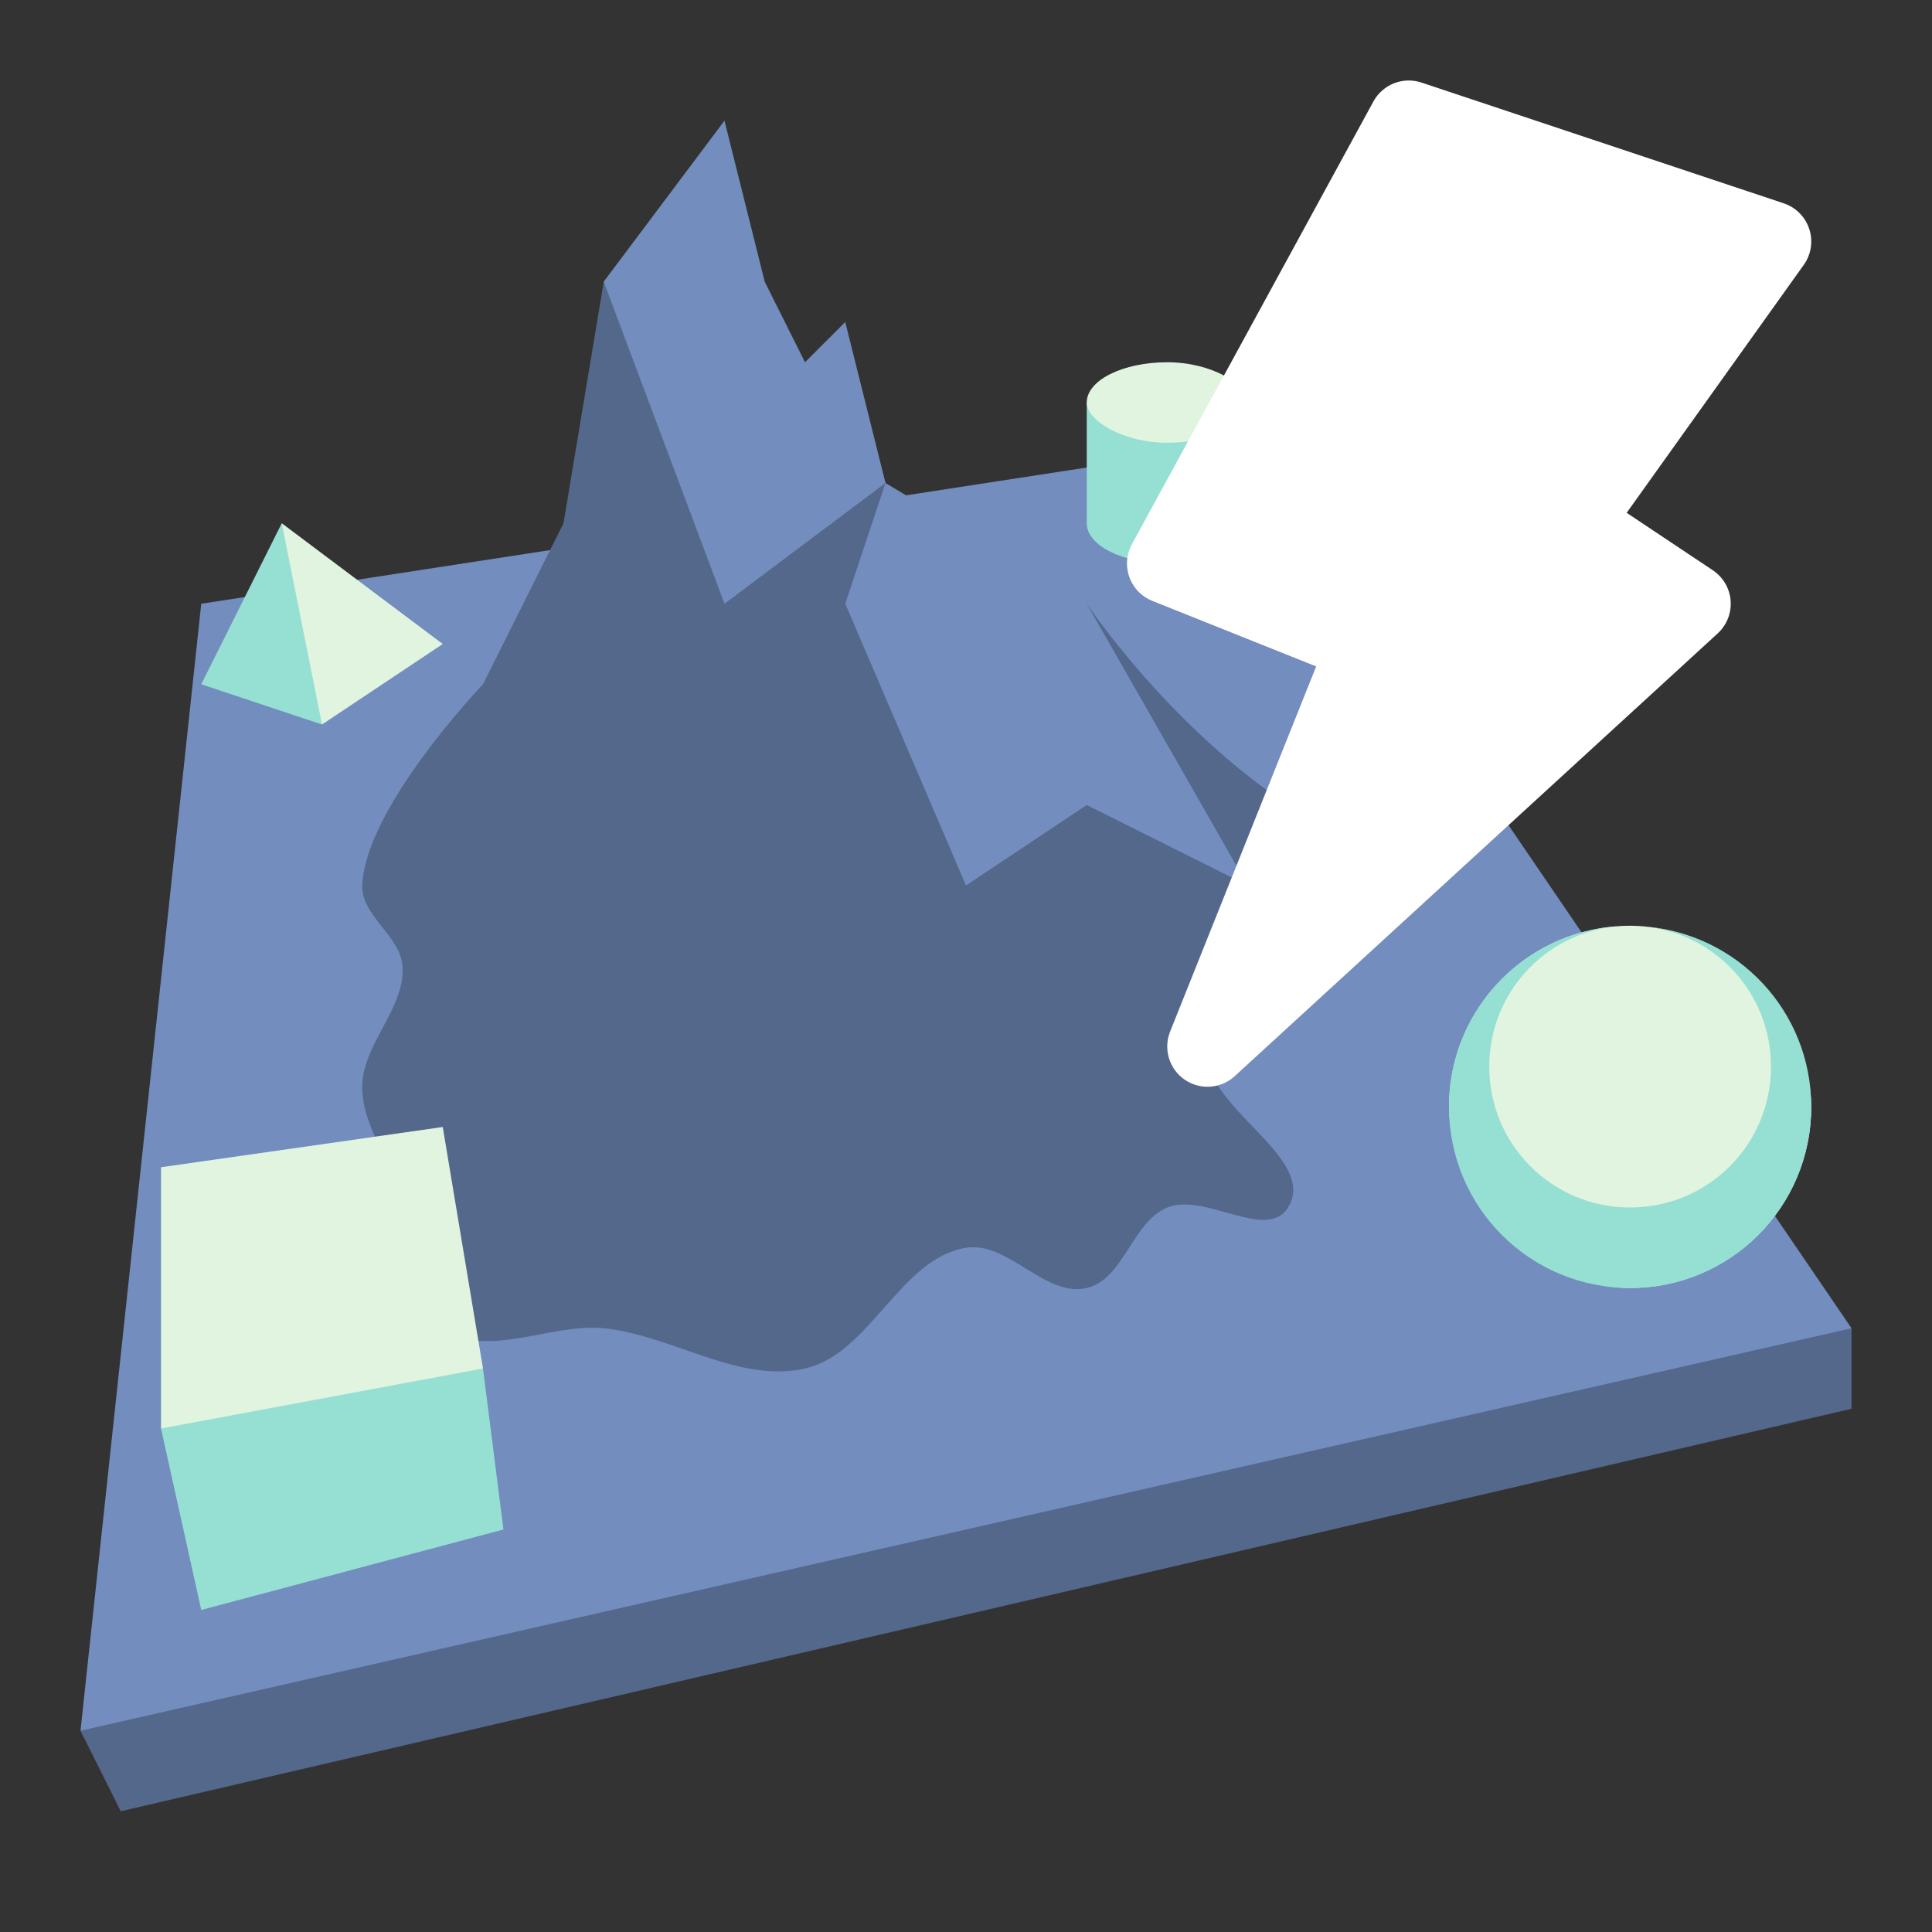 <?xml version="1.0" encoding="UTF-8" standalone="no"?>
<svg
   xmlns:dc="http://purl.org/dc/elements/1.1/"
   xmlns:cc="http://creativecommons.org/ns#"
   xmlns:rdf="http://www.w3.org/1999/02/22-rdf-syntax-ns#"
   xmlns:svg="http://www.w3.org/2000/svg"
   xmlns="http://www.w3.org/2000/svg"
   xmlns:sodipodi="http://sodipodi.sourceforge.net/DTD/sodipodi-0.dtd"
   xmlns:inkscape="http://www.inkscape.org/namespaces/inkscape"
   viewBox="0 0 192 192"
   version="1.1"
   id="svg16"
   sodipodi:docname="daz-bryce-lightning.svg"
   inkscape:version="0.92.4 (5da689c313, 2019-01-14)">
  <rect x="0" y="0" width="192" height="192" fill="#333333" stroke="none"/>
  <sodipodi:namedview
     pagecolor="#ffffff"
     bordercolor="#666666"
     borderopacity="1"
     objecttolerance="10"
     gridtolerance="10"
     guidetolerance="10"
     inkscape:pageopacity="0"
     inkscape:pageshadow="2"
     inkscape:window-width="1920"
     inkscape:window-height="1017"
     id="namedview18"
     showgrid="true"
     inkscape:zoom="4.1676432"
     inkscape:cx="38.315966"
     inkscape:cy="109.21318"
     inkscape:window-x="-8"
     inkscape:window-y="-8"
     inkscape:window-maximized="1"
     inkscape:current-layer="svg16">
    <inkscape:grid
       type="xygrid"
       id="grid827"
       spacingx="4"
       spacingy="4" />
  </sodipodi:namedview>
  <defs
     id="defs4">
    <style
       id="style2">.a{fill:none;stroke:#b1b5bd;stroke-linecap:round;stroke-linejoin:round;isolation:isolate;opacity:0.63;}</style>
  </defs>
  <path
     style="fill:#54688c;stroke:none;stroke-width:1px;stroke-linecap:butt;stroke-linejoin:miter;stroke-opacity:1"
     d="m 8,172 4,8 172,-40 v -8 l -92,4 z"
     id="path831"
     inkscape:connector-curvature="0"
     sodipodi:nodetypes="cccccc" />
  <path
     style="fill:#728dbe;stroke:none;stroke-width:1px;stroke-linecap:butt;stroke-linejoin:miter;stroke-opacity:1"
     d="M 8,172 20,60 124,44 l 60,88 z"
     id="path829"
     inkscape:connector-curvature="0" />
  <path
     style="fill:#54688c;stroke:none;stroke-width:1px;stroke-linecap:butt;stroke-linejoin:miter;stroke-opacity:1"
     d="M 36,88 C 36.298,80.231 48,68 48,68 L 56,52 60,28 72,12 v 24 l 4,8 4,-4 8,8 4,16 16,-4 c 0,0 8,12 20,20 1.109,0.74 -0.306,2.702 0,4 0.685,2.902 4.478,5.057 4,8 -0.906,5.584 -11.094,6.416 -12,12 -0.955,5.886 11.135,10.928 8,16 -2.103,3.403 -8.304,-1.531 -12,0 -3.484,1.443 -4.33,7.134 -8,8 -4.104,0.969 -7.838,-4.675 -12,-4 -6.581,1.068 -9.498,10.525 -16,12 -6.63,1.504 -13.234,-3.33 -20,-4 -5.307,-0.526 -11.673,3.118 -16,0 -3.42,-2.465 -2.573,-7.781 -3.718,-12.11 C 39.137,115.56 36,112.216 36,108 c 0,-4.216 4.299,-7.794 4,-12 -0.211,-2.974 -4.114,-5.021 -4,-8 z"
     id="path833"
     inkscape:connector-curvature="0"
     sodipodi:nodetypes="sccccccccccsssssssssssssss" />
  <path
     style="fill:#728dbe;stroke:none;stroke-width:1px;stroke-linecap:butt;stroke-linejoin:miter;stroke-opacity:1"
     d="M 60,28 72,60 88,48 84,32 80,36 76,28 72,12 Z"
     id="path835"
     inkscape:connector-curvature="0"
     sodipodi:nodetypes="cccccccc" />
  <path
     style="fill:#728dbe;stroke:none;stroke-width:1px;stroke-linecap:butt;stroke-linejoin:miter;stroke-opacity:1"
     d="m 88,48 -4,12 12,28 12,-8 16,8 -16,-28 z"
     id="path837"
     inkscape:connector-curvature="0"
     sodipodi:nodetypes="ccccccc" />
  <rect
     style="opacity:1;vector-effect:none;fill:#e0f4e0;fill-opacity:1;fill-rule:evenodd;stroke:none;stroke-width:4;stroke-linecap:round;stroke-linejoin:round;stroke-miterlimit:4;stroke-dasharray:none;paint-order:stroke fill markers"
     id="rect857"
     width="36"
     height="36"
     x="144"
     y="92"
     ry="18" />
  <path
     style="fill:#96dfd3;stroke:none;stroke-width:1px;stroke-linecap:butt;stroke-linejoin:miter;stroke-opacity:1"
     d="M 16,141.966 20,160 50.034,152 48,136 H 32 Z"
     id="path861"
     inkscape:connector-curvature="0"
     sodipodi:nodetypes="cccccc" />
  <path
     style="fill:#e0f4e0;stroke:none;stroke-width:1px;stroke-linecap:butt;stroke-linejoin:miter;stroke-opacity:1"
     d="m 16,116 v 25.966 L 48,136 44,112 Z"
     id="path859"
     inkscape:connector-curvature="0"
     sodipodi:nodetypes="ccccc" />
  <path
     style="opacity:1;vector-effect:none;fill:#96dfd3;fill-opacity:1;fill-rule:evenodd;stroke:none;stroke-width:4;stroke-linecap:round;stroke-linejoin:round;stroke-miterlimit:4;stroke-dasharray:none;paint-order:stroke fill markers"
     d="M 160.564,92.072 C 151.271,92.801 144,100.513 144,110 c 0,9.972 8.028,18 18,18 9.972,0 18,-8.028 18,-18 0,-9.487 -7.271,-17.199 -16.564,-17.928 C 170.512,92.787 176,98.729 176,106 c 0,7.756 -6.244,14 -14,14 -7.756,0 -14,-6.244 -14,-14 0,-7.271 5.488,-13.213 12.564,-13.928 z"
     id="rect857-0"
     inkscape:connector-curvature="0" />
  <path
     style="fill:#96dfd3"
     d="m 20,68 8,-16 4,12 v 8 z"
     id="path865"
     inkscape:connector-curvature="0"
     sodipodi:nodetypes="ccccc" />
  <path
     style="fill:#e0f4e0;stroke:none;stroke-width:1px;stroke-linecap:butt;stroke-linejoin:miter;stroke-opacity:1"
     d="M 32,72 44,64 28,52 Z"
     id="path867"
     inkscape:connector-curvature="0" />
  <path
     style="opacity:1;vector-effect:none;fill:#96dfd3;fill-opacity:1;fill-rule:evenodd;stroke:none;paint-order:stroke fill markers"
     d="m 108,40 v 12 c 0,2.216 3.568,4 8,4 4.432,0 8,-1.784 8,-4 V 40 Z"
     id="rect871"
     inkscape:connector-curvature="0" />
  <rect
     style="opacity:1;vector-effect:none;fill:#e0f4e0;fill-opacity:1;fill-rule:evenodd;stroke:none;paint-order:stroke fill markers"
     id="rect869"
     width="16"
     height="8"
     x="108"
     y="36"
     ry="4"
     rx="8" />
  <path
     style="fill:#ffffff;stroke:#ffffff;stroke-width:8;stroke-linecap:round;stroke-linejoin:round;stroke-miterlimit:4;stroke-dasharray:none;stroke-opacity:1"
     d="m 120,104 16,-40 -20,-8 24,-44 36,12 -20,28 12,8 z"
     id="path830"
     inkscape:connector-curvature="0" />
</svg>
